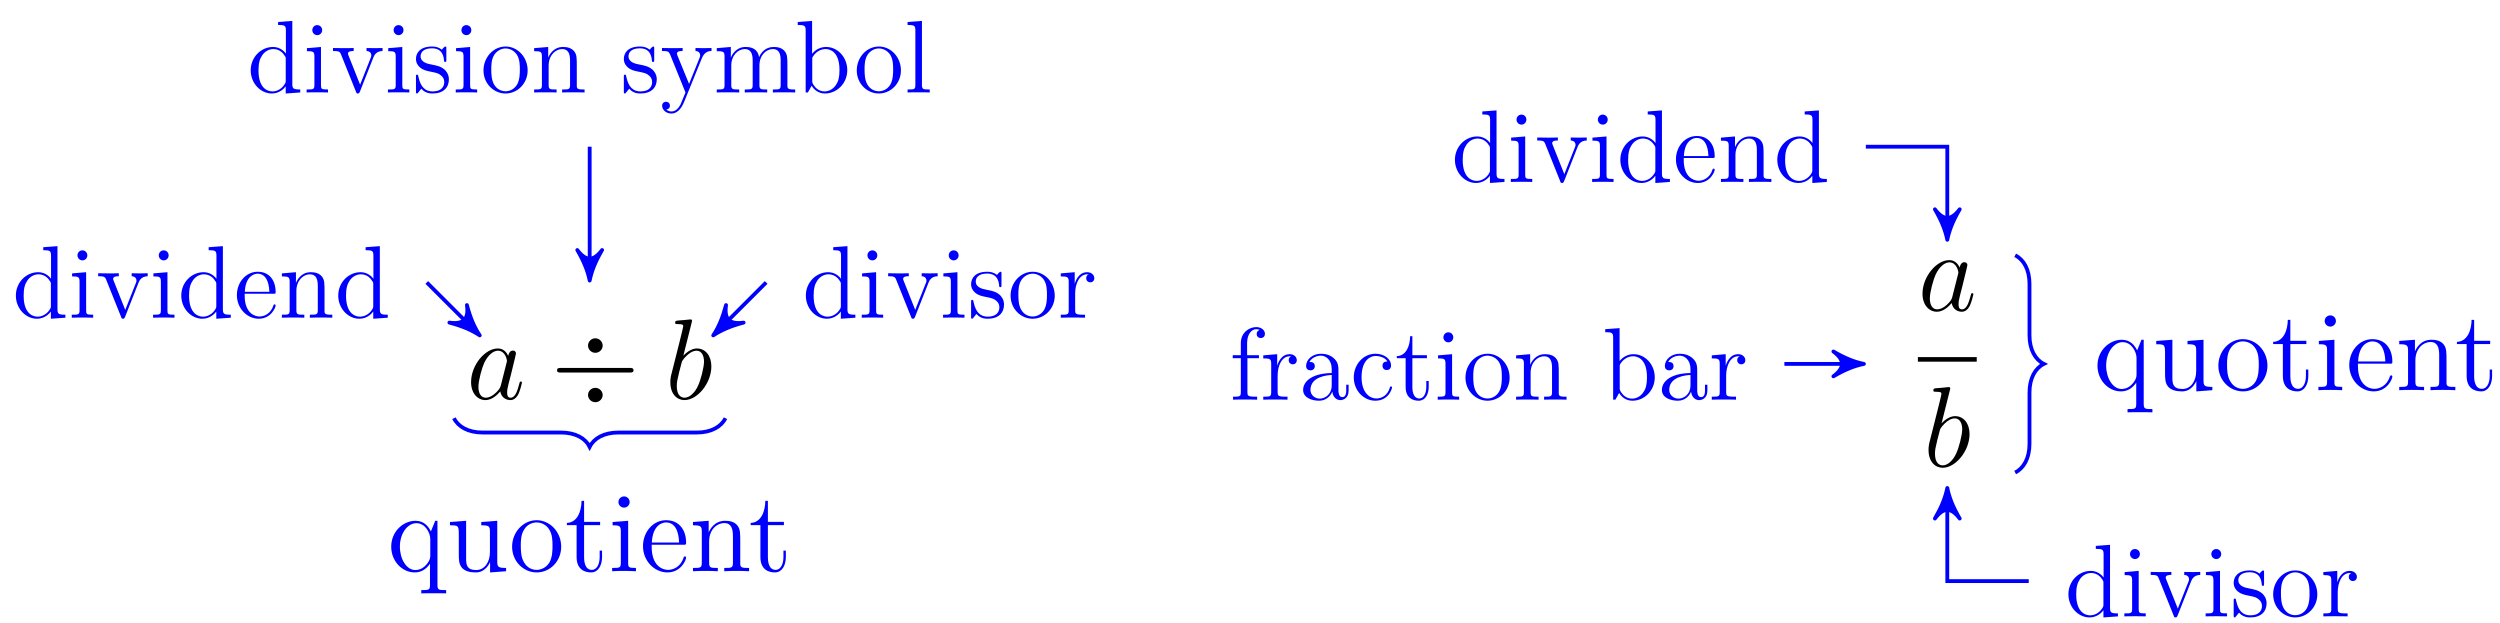 <?xml version="1.0" encoding="UTF-8"?>
<svg xmlns="http://www.w3.org/2000/svg" xmlns:xlink="http://www.w3.org/1999/xlink" width="261pt" height="65pt" viewBox="0 0 261 65" version="1.1">
<defs>
<g>
<symbol overflow="visible" id="glyph0-0">
<path style="stroke:none;" d=""/>
</symbol>
<symbol overflow="visible" id="glyph0-1">
<path style="stroke:none;" d="M 3.594 -1.422 C 3.531 -1.219 3.531 -1.188 3.375 -0.969 C 3.109 -0.641 2.578 -0.125 2.016 -0.125 C 1.531 -0.125 1.25 -0.562 1.25 -1.266 C 1.25 -1.922 1.625 -3.266 1.859 -3.766 C 2.266 -4.609 2.828 -5.031 3.281 -5.031 C 4.078 -5.031 4.234 -4.047 4.234 -3.953 C 4.234 -3.938 4.203 -3.797 4.188 -3.766 Z M 4.359 -4.484 C 4.234 -4.797 3.906 -5.266 3.281 -5.266 C 1.938 -5.266 0.484 -3.531 0.484 -1.75 C 0.484 -0.578 1.172 0.125 1.984 0.125 C 2.641 0.125 3.203 -0.391 3.531 -0.781 C 3.656 -0.078 4.219 0.125 4.578 0.125 C 4.938 0.125 5.219 -0.094 5.438 -0.531 C 5.625 -0.938 5.797 -1.656 5.797 -1.703 C 5.797 -1.766 5.75 -1.812 5.672 -1.812 C 5.562 -1.812 5.562 -1.75 5.516 -1.578 C 5.328 -0.875 5.109 -0.125 4.609 -0.125 C 4.266 -0.125 4.25 -0.438 4.25 -0.672 C 4.25 -0.938 4.281 -1.078 4.391 -1.547 C 4.469 -1.844 4.531 -2.109 4.625 -2.453 C 5.062 -4.25 5.172 -4.672 5.172 -4.75 C 5.172 -4.906 5.047 -5.047 4.859 -5.047 C 4.484 -5.047 4.391 -4.625 4.359 -4.484 Z M 4.359 -4.484 "/>
</symbol>
<symbol overflow="visible" id="glyph0-2">
<path style="stroke:none;" d="M 2.766 -8 C 2.766 -8.047 2.797 -8.109 2.797 -8.172 C 2.797 -8.297 2.672 -8.297 2.656 -8.297 C 2.641 -8.297 2.219 -8.266 2 -8.234 C 1.797 -8.219 1.609 -8.203 1.406 -8.188 C 1.109 -8.156 1.031 -8.156 1.031 -7.938 C 1.031 -7.812 1.141 -7.812 1.266 -7.812 C 1.875 -7.812 1.875 -7.703 1.875 -7.594 C 1.875 -7.5 1.781 -7.156 1.734 -6.938 L 1.453 -5.797 C 1.328 -5.312 0.641 -2.609 0.594 -2.391 C 0.531 -2.094 0.531 -1.891 0.531 -1.734 C 0.531 -0.516 1.219 0.125 2 0.125 C 3.375 0.125 4.812 -1.656 4.812 -3.391 C 4.812 -4.5 4.203 -5.266 3.297 -5.266 C 2.672 -5.266 2.109 -4.75 1.891 -4.516 Z M 2.016 -0.125 C 1.625 -0.125 1.203 -0.406 1.203 -1.344 C 1.203 -1.734 1.25 -1.953 1.453 -2.797 C 1.5 -2.953 1.688 -3.719 1.734 -3.875 C 1.75 -3.969 2.469 -5.031 3.281 -5.031 C 3.797 -5.031 4.047 -4.5 4.047 -3.891 C 4.047 -3.312 3.703 -1.953 3.406 -1.344 C 3.109 -0.688 2.562 -0.125 2.016 -0.125 Z M 2.016 -0.125 "/>
</symbol>
<symbol overflow="visible" id="glyph1-0">
<path style="stroke:none;" d=""/>
</symbol>
<symbol overflow="visible" id="glyph1-1">
<path style="stroke:none;" d="M 5.422 -5.562 C 5.422 -5.953 5.094 -6.328 4.656 -6.328 C 4.203 -6.328 3.891 -5.953 3.891 -5.562 C 3.891 -5.188 4.203 -4.812 4.656 -4.812 C 5.109 -4.812 5.422 -5.188 5.422 -5.562 Z M 5.422 -0.406 C 5.422 -0.781 5.094 -1.156 4.656 -1.156 C 4.203 -1.156 3.891 -0.781 3.891 -0.406 C 3.891 -0.031 4.203 0.344 4.656 0.344 C 5.109 0.344 5.422 -0.031 5.422 -0.406 Z M 1.078 -3.234 C 0.875 -3.234 0.656 -3.234 0.656 -2.984 C 0.656 -2.75 0.875 -2.75 1.078 -2.75 L 8.219 -2.75 C 8.422 -2.75 8.641 -2.75 8.641 -2.984 C 8.641 -3.234 8.422 -3.234 8.219 -3.234 Z M 1.078 -3.234 "/>
</symbol>
<symbol overflow="visible" id="glyph2-0">
<path style="stroke:none;" d=""/>
</symbol>
<symbol overflow="visible" id="glyph2-1">
<path style="stroke:none;" d="M 5.547 0 L 5.547 -0.312 C 4.812 -0.312 4.719 -0.391 4.719 -0.922 L 4.719 -7.469 L 3.234 -7.359 L 3.234 -7.047 C 3.969 -7.047 4.047 -6.969 4.047 -6.438 L 4.047 -4.062 C 3.828 -4.375 3.359 -4.75 2.703 -4.75 C 1.453 -4.75 0.375 -3.688 0.375 -2.312 C 0.375 -0.953 1.406 0.109 2.578 0.109 C 3.406 0.109 3.875 -0.438 4.031 -0.641 L 4.031 0.109 Z M 4.031 -1.266 C 4.031 -1.062 4.031 -1.031 3.875 -0.797 C 3.625 -0.422 3.172 -0.109 2.641 -0.109 C 2.359 -0.109 1.188 -0.219 1.188 -2.297 C 1.188 -3.078 1.328 -3.516 1.562 -3.859 C 1.781 -4.203 2.203 -4.531 2.75 -4.531 C 3.406 -4.531 3.797 -4.047 3.891 -3.875 C 4.031 -3.688 4.031 -3.672 4.031 -3.484 Z M 4.031 -1.266 "/>
</symbol>
<symbol overflow="visible" id="glyph2-2">
<path style="stroke:none;" d="M 2.594 0 L 2.594 -0.312 C 1.891 -0.312 1.859 -0.359 1.859 -0.781 L 1.859 -4.75 L 0.391 -4.625 L 0.391 -4.312 C 1.078 -4.312 1.172 -4.25 1.172 -3.719 L 1.172 -0.797 C 1.172 -0.312 1.062 -0.312 0.359 -0.312 L 0.359 0 C 0.656 -0.016 1.172 -0.016 1.484 -0.016 C 1.609 -0.016 2.234 -0.016 2.594 0 Z M 1.984 -6.5 C 1.984 -6.828 1.734 -7.031 1.469 -7.031 C 1.172 -7.031 0.953 -6.797 0.953 -6.5 C 0.953 -6.219 1.188 -5.984 1.469 -5.984 C 1.781 -5.984 1.984 -6.25 1.984 -6.5 Z M 1.984 -6.5 "/>
</symbol>
<symbol overflow="visible" id="glyph2-3">
<path style="stroke:none;" d="M 5.359 -4.328 L 5.359 -4.641 C 5.047 -4.625 4.891 -4.625 4.562 -4.625 L 3.688 -4.641 L 3.688 -4.328 C 4.141 -4.312 4.188 -3.984 4.188 -3.859 C 4.188 -3.766 4.172 -3.719 4.109 -3.578 L 3.016 -0.812 L 1.812 -3.844 C 1.75 -4 1.75 -4 1.75 -4.047 C 1.75 -4.328 2.156 -4.328 2.344 -4.328 L 2.344 -4.641 C 2.078 -4.625 1.516 -4.625 1.234 -4.625 L 0.188 -4.641 L 0.188 -4.328 C 0.797 -4.328 0.906 -4.281 1.031 -3.953 L 2.578 -0.094 C 2.625 0.047 2.641 0.109 2.781 0.109 C 2.859 0.109 2.922 0.094 3 -0.094 L 4.391 -3.625 C 4.484 -3.859 4.672 -4.312 5.359 -4.328 Z M 5.359 -4.328 "/>
</symbol>
<symbol overflow="visible" id="glyph2-4">
<path style="stroke:none;" d="M 3.797 -1.375 C 3.797 -1.953 3.438 -2.297 3.344 -2.391 C 2.953 -2.719 2.656 -2.781 1.953 -2.922 C 1.625 -2.984 0.844 -3.125 0.844 -3.781 C 0.844 -4.109 1.062 -4.609 2.031 -4.609 C 3.203 -4.609 3.266 -3.609 3.297 -3.266 C 3.312 -3.188 3.375 -3.188 3.406 -3.188 C 3.531 -3.188 3.531 -3.234 3.531 -3.438 L 3.531 -4.547 C 3.531 -4.75 3.531 -4.797 3.422 -4.797 C 3.344 -4.797 3.125 -4.562 3.062 -4.469 C 2.719 -4.734 2.391 -4.797 2.047 -4.797 C 0.75 -4.797 0.359 -4.094 0.359 -3.5 C 0.359 -3.375 0.359 -3 0.766 -2.625 C 1.109 -2.328 1.469 -2.25 1.969 -2.156 C 2.562 -2.031 2.703 -2 2.969 -1.781 C 3.172 -1.625 3.312 -1.391 3.312 -1.094 C 3.312 -0.625 3.031 -0.109 2.094 -0.109 C 1.375 -0.109 0.859 -0.516 0.625 -1.594 C 0.578 -1.781 0.578 -1.812 0.578 -1.812 C 0.547 -1.859 0.5 -1.859 0.469 -1.859 C 0.359 -1.859 0.359 -1.797 0.359 -1.609 L 0.359 -0.141 C 0.359 0.047 0.359 0.109 0.469 0.109 C 0.516 0.109 0.531 0.094 0.703 -0.125 C 0.766 -0.203 0.766 -0.219 0.922 -0.391 C 1.328 0.109 1.922 0.109 2.094 0.109 C 3.234 0.109 3.797 -0.516 3.797 -1.375 Z M 3.797 -1.375 "/>
</symbol>
<symbol overflow="visible" id="glyph2-5">
<path style="stroke:none;" d="M 4.938 -2.297 C 4.938 -3.688 3.891 -4.797 2.641 -4.797 C 1.344 -4.797 0.328 -3.656 0.328 -2.297 C 0.328 -0.922 1.406 0.109 2.625 0.109 C 3.891 0.109 4.938 -0.953 4.938 -2.297 Z M 4.125 -2.406 C 4.125 -2.031 4.125 -1.359 3.844 -0.844 C 3.547 -0.328 3.047 -0.125 2.641 -0.125 C 2.234 -0.125 1.75 -0.297 1.438 -0.828 C 1.156 -1.312 1.141 -1.953 1.141 -2.406 C 1.141 -2.812 1.141 -3.469 1.469 -3.953 C 1.781 -4.406 2.25 -4.594 2.625 -4.594 C 3.047 -4.594 3.5 -4.391 3.797 -3.969 C 4.125 -3.484 4.125 -2.797 4.125 -2.406 Z M 4.125 -2.406 "/>
</symbol>
<symbol overflow="visible" id="glyph2-6">
<path style="stroke:none;" d="M 5.609 0 L 5.609 -0.312 C 5.078 -0.312 4.797 -0.312 4.797 -0.641 L 4.797 -2.609 C 4.797 -3.625 4.797 -3.922 4.547 -4.266 C 4.234 -4.688 3.719 -4.75 3.359 -4.75 C 2.312 -4.75 1.906 -3.859 1.812 -3.641 L 1.812 -4.75 L 0.344 -4.625 L 0.344 -4.312 C 1.078 -4.312 1.156 -4.234 1.156 -3.719 L 1.156 -0.797 C 1.156 -0.312 1.047 -0.312 0.344 -0.312 L 0.344 0 C 0.625 -0.016 1.203 -0.016 1.5 -0.016 C 1.812 -0.016 2.406 -0.016 2.688 0 L 2.688 -0.312 C 1.984 -0.312 1.859 -0.312 1.859 -0.797 L 1.859 -2.797 C 1.859 -3.922 2.609 -4.531 3.266 -4.531 C 3.938 -4.531 4.094 -3.984 4.094 -3.328 L 4.094 -0.797 C 4.094 -0.312 3.969 -0.312 3.266 -0.312 L 3.266 0 C 3.547 -0.016 4.141 -0.016 4.438 -0.016 C 4.75 -0.016 5.328 -0.016 5.609 0 Z M 5.609 0 "/>
</symbol>
<symbol overflow="visible" id="glyph2-7">
<path style="stroke:none;" d="M 5.359 -4.328 L 5.359 -4.641 C 5.047 -4.625 4.891 -4.625 4.547 -4.625 L 3.688 -4.641 L 3.688 -4.328 C 4.078 -4.312 4.172 -4.062 4.172 -3.859 C 4.172 -3.766 4.156 -3.719 4.109 -3.609 L 3.016 -0.891 L 1.812 -3.828 C 1.75 -3.969 1.75 -4.047 1.75 -4.047 C 1.75 -4.328 2.125 -4.328 2.344 -4.328 L 2.344 -4.641 C 2.062 -4.625 1.547 -4.625 1.234 -4.625 L 0.188 -4.641 L 0.188 -4.328 C 0.812 -4.328 0.906 -4.281 1.047 -3.938 L 2.641 0 C 2.172 1.141 2.172 1.156 2.125 1.25 C 1.953 1.578 1.656 1.984 1.172 1.984 C 0.844 1.984 0.641 1.781 0.641 1.781 C 0.641 1.781 1.016 1.75 1.016 1.375 C 1.016 1.109 0.812 0.969 0.609 0.969 C 0.438 0.969 0.203 1.078 0.203 1.391 C 0.203 1.797 0.609 2.203 1.172 2.203 C 1.781 2.203 2.219 1.672 2.5 0.984 L 4.359 -3.594 C 4.656 -4.312 5.156 -4.328 5.359 -4.328 Z M 5.359 -4.328 "/>
</symbol>
<symbol overflow="visible" id="glyph2-8">
<path style="stroke:none;" d="M 8.531 0 L 8.531 -0.312 C 8 -0.312 7.734 -0.312 7.719 -0.641 L 7.719 -2.609 C 7.719 -3.625 7.719 -3.922 7.469 -4.266 C 7.156 -4.688 6.656 -4.75 6.281 -4.75 C 5.391 -4.75 4.938 -4.109 4.766 -3.688 C 4.625 -4.516 4.031 -4.75 3.359 -4.75 C 2.312 -4.75 1.906 -3.859 1.812 -3.641 L 1.812 -4.75 L 0.344 -4.625 L 0.344 -4.312 C 1.078 -4.312 1.156 -4.234 1.156 -3.719 L 1.156 -0.797 C 1.156 -0.312 1.047 -0.312 0.344 -0.312 L 0.344 0 C 0.625 -0.016 1.203 -0.016 1.5 -0.016 C 1.812 -0.016 2.406 -0.016 2.688 0 L 2.688 -0.312 C 1.984 -0.312 1.859 -0.312 1.859 -0.797 L 1.859 -2.797 C 1.859 -3.922 2.609 -4.531 3.266 -4.531 C 3.938 -4.531 4.094 -3.984 4.094 -3.328 L 4.094 -0.797 C 4.094 -0.312 3.969 -0.312 3.266 -0.312 L 3.266 0 C 3.547 -0.016 4.141 -0.016 4.438 -0.016 C 4.75 -0.016 5.328 -0.016 5.609 0 L 5.609 -0.312 C 4.922 -0.312 4.797 -0.312 4.797 -0.797 L 4.797 -2.797 C 4.797 -3.922 5.531 -4.531 6.203 -4.531 C 6.875 -4.531 7.016 -3.984 7.016 -3.328 L 7.016 -0.797 C 7.016 -0.312 6.906 -0.312 6.203 -0.312 L 6.203 0 C 6.484 -0.016 7.062 -0.016 7.359 -0.016 C 7.672 -0.016 8.25 -0.016 8.531 0 Z M 8.531 0 "/>
</symbol>
<symbol overflow="visible" id="glyph2-9">
<path style="stroke:none;" d="M 5.469 -2.328 C 5.469 -3.688 4.453 -4.75 3.266 -4.75 C 2.672 -4.75 2.156 -4.484 1.797 -4.031 L 1.797 -7.469 L 0.297 -7.359 L 0.297 -7.047 C 1.031 -7.047 1.125 -6.969 1.125 -6.438 L 1.125 0 L 1.359 0 L 1.75 -0.703 C 1.984 -0.297 2.453 0.109 3.141 0.109 C 4.375 0.109 5.469 -0.938 5.469 -2.328 Z M 4.656 -2.344 C 4.656 -1.609 4.547 -1.156 4.281 -0.781 C 4.062 -0.438 3.641 -0.109 3.094 -0.109 C 2.516 -0.109 2.141 -0.484 1.953 -0.781 C 1.812 -1 1.812 -1.047 1.812 -1.234 L 1.812 -3.438 C 1.812 -3.641 1.812 -3.656 1.938 -3.828 C 2.203 -4.219 2.672 -4.531 3.203 -4.531 C 3.516 -4.531 4.656 -4.406 4.656 -2.344 Z M 4.656 -2.344 "/>
</symbol>
<symbol overflow="visible" id="glyph2-10">
<path style="stroke:none;" d="M 2.672 0 L 2.672 -0.312 C 1.984 -0.312 1.859 -0.312 1.859 -0.797 L 1.859 -7.469 L 0.359 -7.359 L 0.359 -7.047 C 1.094 -7.047 1.172 -6.969 1.172 -6.438 L 1.172 -0.797 C 1.172 -0.312 1.062 -0.312 0.359 -0.312 L 0.359 0 C 0.656 -0.016 1.188 -0.016 1.5 -0.016 C 1.828 -0.016 2.375 -0.016 2.672 0 Z M 2.672 0 "/>
</symbol>
<symbol overflow="visible" id="glyph2-11">
<path style="stroke:none;" d="M 4.375 -1.281 C 4.375 -1.344 4.328 -1.391 4.266 -1.391 C 4.172 -1.391 4.156 -1.328 4.141 -1.281 C 3.859 -0.375 3.125 -0.125 2.688 -0.125 C 2.234 -0.125 1.141 -0.438 1.141 -2.297 L 1.141 -2.5 L 4.125 -2.5 C 4.359 -2.5 4.375 -2.5 4.375 -2.703 C 4.375 -3.797 3.797 -4.797 2.5 -4.797 C 1.266 -4.797 0.328 -3.688 0.328 -2.359 C 0.328 -0.938 1.422 0.109 2.609 0.109 C 3.891 0.109 4.375 -1.062 4.375 -1.281 Z M 3.719 -2.703 L 1.156 -2.703 C 1.234 -4.391 2.188 -4.594 2.484 -4.594 C 3.641 -4.594 3.703 -3.062 3.719 -2.703 Z M 3.719 -2.703 "/>
</symbol>
<symbol overflow="visible" id="glyph2-12">
<path style="stroke:none;" d="M 3.797 -4.125 C 3.797 -4.453 3.516 -4.75 3.047 -4.75 C 2.125 -4.75 1.812 -3.75 1.75 -3.547 L 1.75 -4.75 L 0.297 -4.625 L 0.297 -4.312 C 1.031 -4.312 1.125 -4.234 1.125 -3.719 L 1.125 -0.797 C 1.125 -0.312 1 -0.312 0.297 -0.312 L 0.297 0 C 0.609 -0.016 1.188 -0.016 1.516 -0.016 C 1.812 -0.016 2.578 -0.016 2.828 0 L 2.828 -0.312 L 2.609 -0.312 C 1.812 -0.312 1.797 -0.438 1.797 -0.812 L 1.797 -2.516 C 1.797 -3.547 2.234 -4.531 3.062 -4.531 C 3.141 -4.531 3.172 -4.531 3.203 -4.516 C 3.125 -4.484 2.953 -4.406 2.953 -4.125 C 2.953 -3.812 3.203 -3.688 3.375 -3.688 C 3.578 -3.688 3.797 -3.828 3.797 -4.125 Z M 3.797 -4.125 "/>
</symbol>
<symbol overflow="visible" id="glyph2-13">
<path style="stroke:none;" d="M 3.688 -6.875 C 3.688 -7.266 3.297 -7.578 2.781 -7.578 C 2.031 -7.578 1.172 -7 1.172 -5.906 L 1.172 -4.641 L 0.328 -4.641 L 0.328 -4.328 L 1.172 -4.328 L 1.172 -0.797 C 1.172 -0.312 1.062 -0.312 0.359 -0.312 L 0.359 0 C 0.656 -0.016 1.25 -0.016 1.578 -0.016 C 1.859 -0.016 2.625 -0.016 2.875 0 L 2.875 -0.312 L 2.656 -0.312 C 1.875 -0.312 1.859 -0.438 1.859 -0.812 L 1.859 -4.328 L 3.062 -4.328 L 3.062 -4.641 L 1.828 -4.641 L 1.828 -5.906 C 1.828 -6.875 2.328 -7.359 2.766 -7.359 C 2.859 -7.359 3.016 -7.344 3.141 -7.281 C 3.094 -7.266 2.828 -7.172 2.828 -6.859 C 2.828 -6.609 3 -6.438 3.25 -6.438 C 3.516 -6.438 3.688 -6.609 3.688 -6.875 Z M 3.688 -6.875 "/>
</symbol>
<symbol overflow="visible" id="glyph2-14">
<path style="stroke:none;" d="M 5.109 -0.953 L 5.109 -1.562 L 4.859 -1.562 L 4.859 -0.953 C 4.859 -0.344 4.609 -0.266 4.453 -0.266 C 4.047 -0.266 4.047 -0.828 4.047 -0.984 L 4.047 -2.875 C 4.047 -3.453 4.047 -3.891 3.578 -4.312 C 3.203 -4.656 2.719 -4.797 2.234 -4.797 C 1.359 -4.797 0.672 -4.219 0.672 -3.516 C 0.672 -3.203 0.875 -3.062 1.125 -3.062 C 1.391 -3.062 1.578 -3.234 1.578 -3.5 C 1.578 -3.938 1.188 -3.938 1.016 -3.938 C 1.266 -4.391 1.781 -4.594 2.219 -4.594 C 2.719 -4.594 3.344 -4.172 3.344 -3.203 L 3.344 -2.781 C 1.188 -2.75 0.359 -1.844 0.359 -1.016 C 0.359 -0.156 1.359 0.109 2.016 0.109 C 2.719 0.109 3.203 -0.328 3.406 -0.844 C 3.453 -0.328 3.797 0.047 4.25 0.047 C 4.484 0.047 5.109 -0.094 5.109 -0.953 Z M 3.344 -1.516 C 3.344 -0.469 2.562 -0.109 2.094 -0.109 C 1.578 -0.109 1.125 -0.5 1.125 -1.016 C 1.125 -2.438 2.953 -2.562 3.344 -2.578 Z M 3.344 -1.516 "/>
</symbol>
<symbol overflow="visible" id="glyph2-15">
<path style="stroke:none;" d="M 4.375 -1.281 C 4.375 -1.375 4.297 -1.375 4.266 -1.375 C 4.172 -1.375 4.156 -1.344 4.125 -1.219 C 3.891 -0.453 3.312 -0.125 2.719 -0.125 C 2.062 -0.125 1.188 -0.703 1.188 -2.344 C 1.188 -4.125 2.109 -4.562 2.641 -4.562 C 3.062 -4.562 3.656 -4.406 3.891 -3.984 C 3.766 -3.984 3.375 -3.984 3.375 -3.547 C 3.375 -3.281 3.547 -3.094 3.812 -3.094 C 4.062 -3.094 4.266 -3.25 4.266 -3.562 C 4.266 -4.281 3.516 -4.797 2.641 -4.797 C 1.375 -4.797 0.375 -3.688 0.375 -2.328 C 0.375 -0.953 1.406 0.109 2.625 0.109 C 4.047 0.109 4.375 -1.188 4.375 -1.281 Z M 4.375 -1.281 "/>
</symbol>
<symbol overflow="visible" id="glyph2-16">
<path style="stroke:none;" d="M 3.516 -1.328 L 3.516 -1.953 L 3.266 -1.953 L 3.266 -1.359 C 3.266 -0.578 2.953 -0.125 2.547 -0.125 C 1.812 -0.125 1.812 -1.125 1.812 -1.312 L 1.812 -4.328 L 3.328 -4.328 L 3.328 -4.641 L 1.812 -4.641 L 1.812 -6.625 L 1.578 -6.625 C 1.562 -5.609 1.172 -4.578 0.188 -4.547 L 0.188 -4.328 L 1.109 -4.328 L 1.109 -1.328 C 1.109 -0.141 1.906 0.109 2.469 0.109 C 3.156 0.109 3.516 -0.562 3.516 -1.328 Z M 3.516 -1.328 "/>
</symbol>
<symbol overflow="visible" id="glyph3-0">
<path style="stroke:none;" d=""/>
</symbol>
<symbol overflow="visible" id="glyph3-1">
<path style="stroke:none;" d="M 6.156 2.312 L 6.156 1.969 C 5.391 1.969 5.25 1.969 5.25 1.438 L 5.25 -5.266 L 5.016 -5.266 L 4.562 -4.156 C 4.344 -4.609 3.891 -5.266 2.969 -5.266 C 1.656 -5.266 0.422 -4.141 0.422 -2.562 C 0.422 -1.047 1.562 0.125 2.875 0.125 C 3.516 0.125 4.047 -0.172 4.469 -0.781 L 4.469 1.438 C 4.469 1.969 4.344 1.969 3.562 1.969 L 3.562 2.312 C 3.875 2.297 4.516 2.297 4.859 2.297 C 5.203 2.297 5.844 2.297 6.156 2.312 Z M 4.5 -1.609 C 4.5 -1.219 4.281 -0.875 4 -0.594 C 3.578 -0.156 3.125 -0.125 2.938 -0.125 C 2.031 -0.125 1.328 -1.25 1.328 -2.562 C 1.328 -4 2.156 -5.016 3.047 -5.016 C 4 -5.016 4.5 -3.984 4.5 -3.359 Z M 4.5 -1.609 "/>
</symbol>
<symbol overflow="visible" id="glyph3-2">
<path style="stroke:none;" d="M 6.234 0 L 6.234 -0.344 C 5.422 -0.344 5.312 -0.438 5.312 -1.016 L 5.312 -5.266 L 3.641 -5.141 L 3.641 -4.797 C 4.453 -4.797 4.547 -4.703 4.547 -4.125 L 4.547 -1.984 C 4.547 -0.969 4 -0.125 3.109 -0.125 C 2.125 -0.125 2.062 -0.688 2.062 -1.312 L 2.062 -5.266 L 0.375 -5.141 L 0.375 -4.797 C 1.297 -4.797 1.297 -4.75 1.297 -3.688 L 1.297 -1.906 C 1.297 -1.156 1.297 -0.734 1.656 -0.328 C 1.938 -0.031 2.422 0.125 3.031 0.125 C 3.234 0.125 3.625 0.125 4.031 -0.234 C 4.375 -0.5 4.562 -0.953 4.562 -0.953 L 4.562 0.125 Z M 6.234 0 "/>
</symbol>
<symbol overflow="visible" id="glyph3-3">
<path style="stroke:none;" d="M 5.484 -2.562 C 5.484 -4.094 4.312 -5.328 2.922 -5.328 C 1.5 -5.328 0.359 -4.062 0.359 -2.562 C 0.359 -1.031 1.547 0.125 2.922 0.125 C 4.328 0.125 5.484 -1.047 5.484 -2.562 Z M 4.578 -2.672 C 4.578 -2.25 4.578 -1.5 4.266 -0.938 C 3.938 -0.375 3.375 -0.141 2.922 -0.141 C 2.484 -0.141 1.953 -0.328 1.609 -0.922 C 1.281 -1.453 1.266 -2.156 1.266 -2.672 C 1.266 -3.125 1.266 -3.844 1.641 -4.391 C 1.969 -4.906 2.5 -5.094 2.922 -5.094 C 3.375 -5.094 3.891 -4.875 4.203 -4.406 C 4.578 -3.859 4.578 -3.109 4.578 -2.672 Z M 4.578 -2.672 "/>
</symbol>
<symbol overflow="visible" id="glyph3-4">
<path style="stroke:none;" d="M 3.891 -1.484 L 3.891 -2.156 L 3.641 -2.156 L 3.641 -1.5 C 3.641 -0.641 3.281 -0.141 2.828 -0.141 C 2.016 -0.141 2.016 -1.25 2.016 -1.453 L 2.016 -4.812 L 3.688 -4.812 L 3.688 -5.156 L 2.016 -5.156 L 2.016 -7.344 L 1.75 -7.344 C 1.734 -6.234 1.297 -5.078 0.219 -5.047 L 0.219 -4.812 L 1.234 -4.812 L 1.234 -1.484 C 1.234 -0.156 2.109 0.125 2.75 0.125 C 3.5 0.125 3.891 -0.625 3.891 -1.484 Z M 3.891 -1.484 "/>
</symbol>
<symbol overflow="visible" id="glyph3-5">
<path style="stroke:none;" d="M 2.875 0 L 2.875 -0.344 C 2.109 -0.344 2.062 -0.406 2.062 -0.875 L 2.062 -5.266 L 0.438 -5.141 L 0.438 -4.797 C 1.188 -4.797 1.297 -4.719 1.297 -4.141 L 1.297 -0.891 C 1.297 -0.344 1.172 -0.344 0.391 -0.344 L 0.391 0 C 0.734 -0.031 1.297 -0.031 1.656 -0.031 C 1.781 -0.031 2.469 -0.031 2.875 0 Z M 2.219 -7.219 C 2.219 -7.578 1.922 -7.812 1.641 -7.812 C 1.297 -7.812 1.047 -7.547 1.047 -7.219 C 1.047 -6.906 1.312 -6.641 1.625 -6.641 C 1.984 -6.641 2.219 -6.938 2.219 -7.219 Z M 2.219 -7.219 "/>
</symbol>
<symbol overflow="visible" id="glyph3-6">
<path style="stroke:none;" d="M 4.859 -1.422 C 4.859 -1.5 4.812 -1.547 4.734 -1.547 C 4.641 -1.547 4.609 -1.484 4.594 -1.422 C 4.281 -0.422 3.484 -0.141 2.969 -0.141 C 2.469 -0.141 1.266 -0.484 1.266 -2.547 L 1.266 -2.766 L 4.578 -2.766 C 4.844 -2.766 4.859 -2.766 4.859 -3 C 4.859 -4.203 4.219 -5.328 2.766 -5.328 C 1.406 -5.328 0.359 -4.094 0.359 -2.625 C 0.359 -1.047 1.578 0.125 2.906 0.125 C 4.328 0.125 4.859 -1.172 4.859 -1.422 Z M 4.125 -3 L 1.281 -3 C 1.375 -4.875 2.422 -5.094 2.766 -5.094 C 4.047 -5.094 4.109 -3.406 4.125 -3 Z M 4.125 -3 "/>
</symbol>
<symbol overflow="visible" id="glyph3-7">
<path style="stroke:none;" d="M 6.234 0 L 6.234 -0.344 C 5.625 -0.344 5.328 -0.344 5.312 -0.703 L 5.312 -2.906 C 5.312 -4.016 5.312 -4.344 5.047 -4.734 C 4.703 -5.203 4.141 -5.266 3.734 -5.266 C 2.562 -5.266 2.109 -4.281 2.016 -4.047 L 2.016 -5.266 L 0.375 -5.141 L 0.375 -4.797 C 1.188 -4.797 1.297 -4.703 1.297 -4.125 L 1.297 -0.891 C 1.297 -0.344 1.156 -0.344 0.375 -0.344 L 0.375 0 C 0.688 -0.031 1.344 -0.031 1.672 -0.031 C 2.016 -0.031 2.672 -0.031 2.969 0 L 2.969 -0.344 C 2.219 -0.344 2.062 -0.344 2.062 -0.891 L 2.062 -3.109 C 2.062 -4.359 2.891 -5.031 3.641 -5.031 C 4.375 -5.031 4.547 -4.422 4.547 -3.688 L 4.547 -0.891 C 4.547 -0.344 4.406 -0.344 3.641 -0.344 L 3.641 0 C 3.938 -0.031 4.594 -0.031 4.922 -0.031 C 5.266 -0.031 5.922 -0.031 6.234 0 Z M 6.234 0 "/>
</symbol>
</g>
</defs>
<g id="surface1">
<g style="fill:rgb(0%,0%,0%);fill-opacity:1;">
  <use xlink:href="#glyph0-1" x="48.697" y="41.645"/>
</g>
<g style="fill:rgb(0%,0%,0%);fill-opacity:1;">
  <use xlink:href="#glyph1-1" x="57.498" y="41.645"/>
</g>
<g style="fill:rgb(0%,0%,0%);fill-opacity:1;">
  <use xlink:href="#glyph0-2" x="69.453" y="41.645"/>
</g>
<path style="fill:none;stroke-width:0.399;stroke-linecap:butt;stroke-linejoin:miter;stroke:rgb(0%,0%,100%);stroke-opacity:1;stroke-miterlimit:10;" d="M -0.002 9.5 L -0.002 22.676 " transform="matrix(1,0,0,-1,61.564,37.992)"/>
<path style="fill-rule:nonzero;fill:rgb(0%,0%,100%);fill-opacity:1;stroke-width:0.399;stroke-linecap:butt;stroke-linejoin:round;stroke:rgb(0%,0%,100%);stroke-opacity:1;stroke-miterlimit:10;" d="M 0.797 -0.002 C -0.199 0.198 -1.195 0.596 -2.39 1.295 C -1.195 0.397 -1.195 -0.4 -2.39 -1.294 C -1.195 -0.599 -0.199 -0.201 0.797 -0.002 Z M 0.797 -0.002 " transform="matrix(0,1,1,0,61.564,28.492)"/>
<g style="fill:rgb(0%,0%,100%);fill-opacity:1;">
  <use xlink:href="#glyph2-1" x="25.799" y="9.653"/>
  <use xlink:href="#glyph2-2" x="31.652" y="9.653"/>
  <use xlink:href="#glyph2-3" x="34.578" y="9.653"/>
  <use xlink:href="#glyph2-2" x="40.141" y="9.653"/>
  <use xlink:href="#glyph2-4" x="43.068" y="9.653"/>
  <use xlink:href="#glyph2-2" x="47.221" y="9.653"/>
  <use xlink:href="#glyph2-5" x="50.148" y="9.653"/>
  <use xlink:href="#glyph2-6" x="55.42" y="9.653"/>
</g>
<g style="fill:rgb(0%,0%,100%);fill-opacity:1;">
  <use xlink:href="#glyph2-4" x="64.77" y="9.653"/>
  <use xlink:href="#glyph2-7" x="68.923" y="9.653"/>
  <use xlink:href="#glyph2-8" x="74.486" y="9.653"/>
</g>
<g style="fill:rgb(0%,0%,100%);fill-opacity:1;">
  <use xlink:href="#glyph2-9" x="82.986" y="9.653"/>
</g>
<g style="fill:rgb(0%,0%,100%);fill-opacity:1;">
  <use xlink:href="#glyph2-5" x="89.119" y="9.653"/>
  <use xlink:href="#glyph2-10" x="94.392" y="9.653"/>
</g>
<path style="fill:none;stroke-width:0.399;stroke-linecap:butt;stroke-linejoin:miter;stroke:rgb(0%,0%,100%);stroke-opacity:1;stroke-miterlimit:10;" d="M -12.044 3.539 L -17.009 8.504 " transform="matrix(1,0,0,-1,61.564,37.992)"/>
<path style="fill-rule:nonzero;fill:rgb(0%,0%,100%);fill-opacity:1;stroke-width:0.399;stroke-linecap:butt;stroke-linejoin:round;stroke:rgb(0%,0%,100%);stroke-opacity:1;stroke-miterlimit:10;" d="M 0.798 0.002 C -0.199 0.198 -1.196 0.598 -2.39 1.294 C -1.196 0.399 -1.194 -0.399 -2.39 -1.296 C -1.194 -0.598 -0.199 -0.2 0.798 0.002 Z M 0.798 0.002 " transform="matrix(0.707,0.707,0.707,-0.707,49.521,34.453)"/>
<g style="fill:rgb(0%,0%,100%);fill-opacity:1;">
  <use xlink:href="#glyph2-1" x="1.281" y="33.168"/>
  <use xlink:href="#glyph2-2" x="7.134" y="33.168"/>
  <use xlink:href="#glyph2-3" x="10.06" y="33.168"/>
  <use xlink:href="#glyph2-2" x="15.623" y="33.168"/>
  <use xlink:href="#glyph2-1" x="18.55" y="33.168"/>
  <use xlink:href="#glyph2-11" x="24.403" y="33.168"/>
  <use xlink:href="#glyph2-6" x="29.084" y="33.168"/>
  <use xlink:href="#glyph2-1" x="34.937" y="33.168"/>
</g>
<path style="fill:none;stroke-width:0.399;stroke-linecap:butt;stroke-linejoin:miter;stroke:rgb(0%,0%,100%);stroke-opacity:1;stroke-miterlimit:10;" d="M 13.459 3.539 L 18.424 8.504 " transform="matrix(1,0,0,-1,61.564,37.992)"/>
<path style="fill-rule:nonzero;fill:rgb(0%,0%,100%);fill-opacity:1;stroke-width:0.399;stroke-linecap:butt;stroke-linejoin:round;stroke:rgb(0%,0%,100%);stroke-opacity:1;stroke-miterlimit:10;" d="M 0.797 -0 C -0.198 0.198 -1.195 0.599 -2.391 1.298 C -1.195 0.4 -1.198 -0.398 -2.391 -1.293 C -1.195 -0.6 -0.198 -0.199 0.797 -0 Z M 0.797 -0 " transform="matrix(-0.707,0.707,0.707,0.707,75.024,34.453)"/>
<g style="fill:rgb(0%,0%,100%);fill-opacity:1;">
  <use xlink:href="#glyph2-1" x="83.755" y="33.168"/>
  <use xlink:href="#glyph2-2" x="89.608" y="33.168"/>
  <use xlink:href="#glyph2-3" x="92.534" y="33.168"/>
  <use xlink:href="#glyph2-2" x="98.097" y="33.168"/>
  <use xlink:href="#glyph2-4" x="101.024" y="33.168"/>
  <use xlink:href="#glyph2-5" x="105.177" y="33.168"/>
  <use xlink:href="#glyph2-12" x="110.449" y="33.168"/>
</g>
<path style="fill:none;stroke-width:0.399;stroke-linecap:butt;stroke-linejoin:miter;stroke:rgb(0%,0%,100%);stroke-opacity:1;stroke-miterlimit:10;" d="M 14.174 -5.668 C 13.725 -6.567 12.678 -7.164 11.186 -7.164 L 2.991 -7.164 C 1.495 -7.164 0.448 -7.762 -0.002 -8.656 C -0.447 -7.762 -1.494 -7.164 -2.99 -7.164 L -11.185 -7.164 C -12.677 -7.164 -13.724 -6.567 -14.173 -5.668 " transform="matrix(1,0,0,-1,61.564,37.992)"/>
<g style="fill:rgb(0%,0%,100%);fill-opacity:1;">
  <use xlink:href="#glyph3-1" x="40.421" y="59.637"/>
  <use xlink:href="#glyph3-2" x="46.602" y="59.637"/>
  <use xlink:href="#glyph3-3" x="53.105" y="59.637"/>
  <use xlink:href="#glyph3-4" x="58.964" y="59.637"/>
  <use xlink:href="#glyph3-5" x="63.518" y="59.637"/>
  <use xlink:href="#glyph3-6" x="66.77" y="59.637"/>
  <use xlink:href="#glyph3-7" x="71.971" y="59.637"/>
</g>
<g style="fill:rgb(0%,0%,100%);fill-opacity:1;">
  <use xlink:href="#glyph3-4" x="78.152" y="59.637"/>
</g>
<g style="fill:rgb(0%,0%,0%);fill-opacity:1;">
  <use xlink:href="#glyph0-1" x="200.225" y="32.421"/>
</g>
<path style="fill:none;stroke-width:0.478;stroke-linecap:butt;stroke-linejoin:miter;stroke:rgb(0%,0%,0%);stroke-opacity:1;stroke-miterlimit:10;" d="M 113.761 -22.003 L 119.905 -22.003 " transform="matrix(1,0,0,-1,86.466,15.517)"/>
<g style="fill:rgb(0%,0%,0%);fill-opacity:1;">
  <use xlink:href="#glyph0-2" x="200.809" y="48.71"/>
</g>
<path style="fill:none;stroke-width:0.399;stroke-linecap:butt;stroke-linejoin:miter;stroke:rgb(0%,0%,100%);stroke-opacity:1;stroke-miterlimit:10;" d="M 141.733 13.754 L 141.733 22.676 L 133.229 22.676 " transform="matrix(1,0,0,-1,61.564,37.992)"/>
<path style="fill-rule:nonzero;fill:rgb(0%,0%,100%);fill-opacity:1;stroke-width:0.399;stroke-linecap:butt;stroke-linejoin:round;stroke:rgb(0%,0%,100%);stroke-opacity:1;stroke-miterlimit:10;" d="M 0.795 -0.001 C -0.201 0.198 -1.197 0.596 -2.392 1.296 C -1.197 0.397 -1.197 -0.4 -2.392 -1.294 C -1.197 -0.599 -0.201 -0.2 0.795 -0.001 Z M 0.795 -0.001 " transform="matrix(0,1,1,0,203.298,24.24)"/>
<g style="fill:rgb(0%,0%,100%);fill-opacity:1;">
  <use xlink:href="#glyph2-1" x="151.519" y="18.995"/>
  <use xlink:href="#glyph2-2" x="157.372" y="18.995"/>
  <use xlink:href="#glyph2-3" x="160.298" y="18.995"/>
  <use xlink:href="#glyph2-2" x="165.861" y="18.995"/>
  <use xlink:href="#glyph2-1" x="168.788" y="18.995"/>
  <use xlink:href="#glyph2-11" x="174.641" y="18.995"/>
  <use xlink:href="#glyph2-6" x="179.322" y="18.995"/>
  <use xlink:href="#glyph2-1" x="185.175" y="18.995"/>
</g>
<path style="fill:none;stroke-width:0.399;stroke-linecap:butt;stroke-linejoin:miter;stroke:rgb(0%,0%,100%);stroke-opacity:1;stroke-miterlimit:10;" d="M 132.233 -0 L 124.725 -0 " transform="matrix(1,0,0,-1,61.564,37.992)"/>
<path style="fill-rule:nonzero;fill:rgb(0%,0%,100%);fill-opacity:1;stroke-width:0.399;stroke-linecap:butt;stroke-linejoin:round;stroke:rgb(0%,0%,100%);stroke-opacity:1;stroke-miterlimit:10;" d="M 0.796 -0 C -0.2 0.199 -1.196 0.597 -2.391 1.297 C -1.196 0.398 -1.196 -0.399 -2.391 -1.297 C -1.196 -0.598 -0.2 -0.199 0.796 -0 Z M 0.796 -0 " transform="matrix(1,0,0,-1,193.798,37.992)"/>
<g style="fill:rgb(0%,0%,100%);fill-opacity:1;">
  <use xlink:href="#glyph2-13" x="128.371" y="41.726"/>
  <use xlink:href="#glyph2-12" x="131.588" y="41.726"/>
  <use xlink:href="#glyph2-14" x="135.687" y="41.726"/>
  <use xlink:href="#glyph2-15" x="140.959" y="41.726"/>
  <use xlink:href="#glyph2-16" x="145.64" y="41.726"/>
  <use xlink:href="#glyph2-2" x="149.739" y="41.726"/>
  <use xlink:href="#glyph2-5" x="152.666" y="41.726"/>
  <use xlink:href="#glyph2-6" x="157.938" y="41.726"/>
</g>
<g style="fill:rgb(0%,0%,100%);fill-opacity:1;">
  <use xlink:href="#glyph2-9" x="167.288" y="41.726"/>
  <use xlink:href="#glyph2-14" x="173.142" y="41.726"/>
  <use xlink:href="#glyph2-12" x="178.414" y="41.726"/>
</g>
<path style="fill:none;stroke-width:0.399;stroke-linecap:butt;stroke-linejoin:miter;stroke:rgb(0%,0%,100%);stroke-opacity:1;stroke-miterlimit:10;" d="M 141.733 -13.754 L 141.733 -22.676 L 150.237 -22.676 " transform="matrix(1,0,0,-1,61.564,37.992)"/>
<path style="fill-rule:nonzero;fill:rgb(0%,0%,100%);fill-opacity:1;stroke-width:0.399;stroke-linecap:butt;stroke-linejoin:round;stroke:rgb(0%,0%,100%);stroke-opacity:1;stroke-miterlimit:10;" d="M 0.799 0.001 C -0.201 0.2 -1.197 0.599 -2.393 1.294 C -1.197 0.4 -1.197 -0.397 -2.393 -1.296 C -1.197 -0.596 -0.201 -0.198 0.799 0.001 Z M 0.799 0.001 " transform="matrix(0,-1,-1,0,203.298,51.744)"/>
<g style="fill:rgb(0%,0%,100%);fill-opacity:1;">
  <use xlink:href="#glyph2-1" x="215.568" y="64.35"/>
  <use xlink:href="#glyph2-2" x="221.421" y="64.35"/>
  <use xlink:href="#glyph2-3" x="224.347" y="64.35"/>
  <use xlink:href="#glyph2-2" x="229.91" y="64.35"/>
  <use xlink:href="#glyph2-4" x="232.837" y="64.35"/>
  <use xlink:href="#glyph2-5" x="236.99" y="64.35"/>
  <use xlink:href="#glyph2-12" x="242.262" y="64.35"/>
</g>
<path style="fill:none;stroke-width:0.399;stroke-linecap:butt;stroke-linejoin:miter;stroke:rgb(0%,0%,100%);stroke-opacity:1;stroke-miterlimit:10;" d="M 148.819 11.34 C 149.717 10.89 150.315 9.844 150.315 8.351 L 150.315 2.988 C 150.315 1.496 150.913 0.449 151.811 -0 C 150.913 -0.449 150.315 -1.496 150.315 -2.988 L 150.315 -8.352 C 150.315 -9.844 149.717 -10.891 148.819 -11.34 " transform="matrix(1,0,0,-1,61.564,37.992)"/>
<g style="fill:rgb(0%,0%,100%);fill-opacity:1;">
  <use xlink:href="#glyph3-1" x="218.554" y="40.736"/>
  <use xlink:href="#glyph3-2" x="224.735" y="40.736"/>
  <use xlink:href="#glyph3-3" x="231.238" y="40.736"/>
  <use xlink:href="#glyph3-4" x="237.097" y="40.736"/>
  <use xlink:href="#glyph3-5" x="241.651" y="40.736"/>
  <use xlink:href="#glyph3-6" x="244.903" y="40.736"/>
  <use xlink:href="#glyph3-7" x="250.104" y="40.736"/>
</g>
<g style="fill:rgb(0%,0%,100%);fill-opacity:1;">
  <use xlink:href="#glyph3-4" x="256.285" y="40.736"/>
</g>
</g>
</svg>
